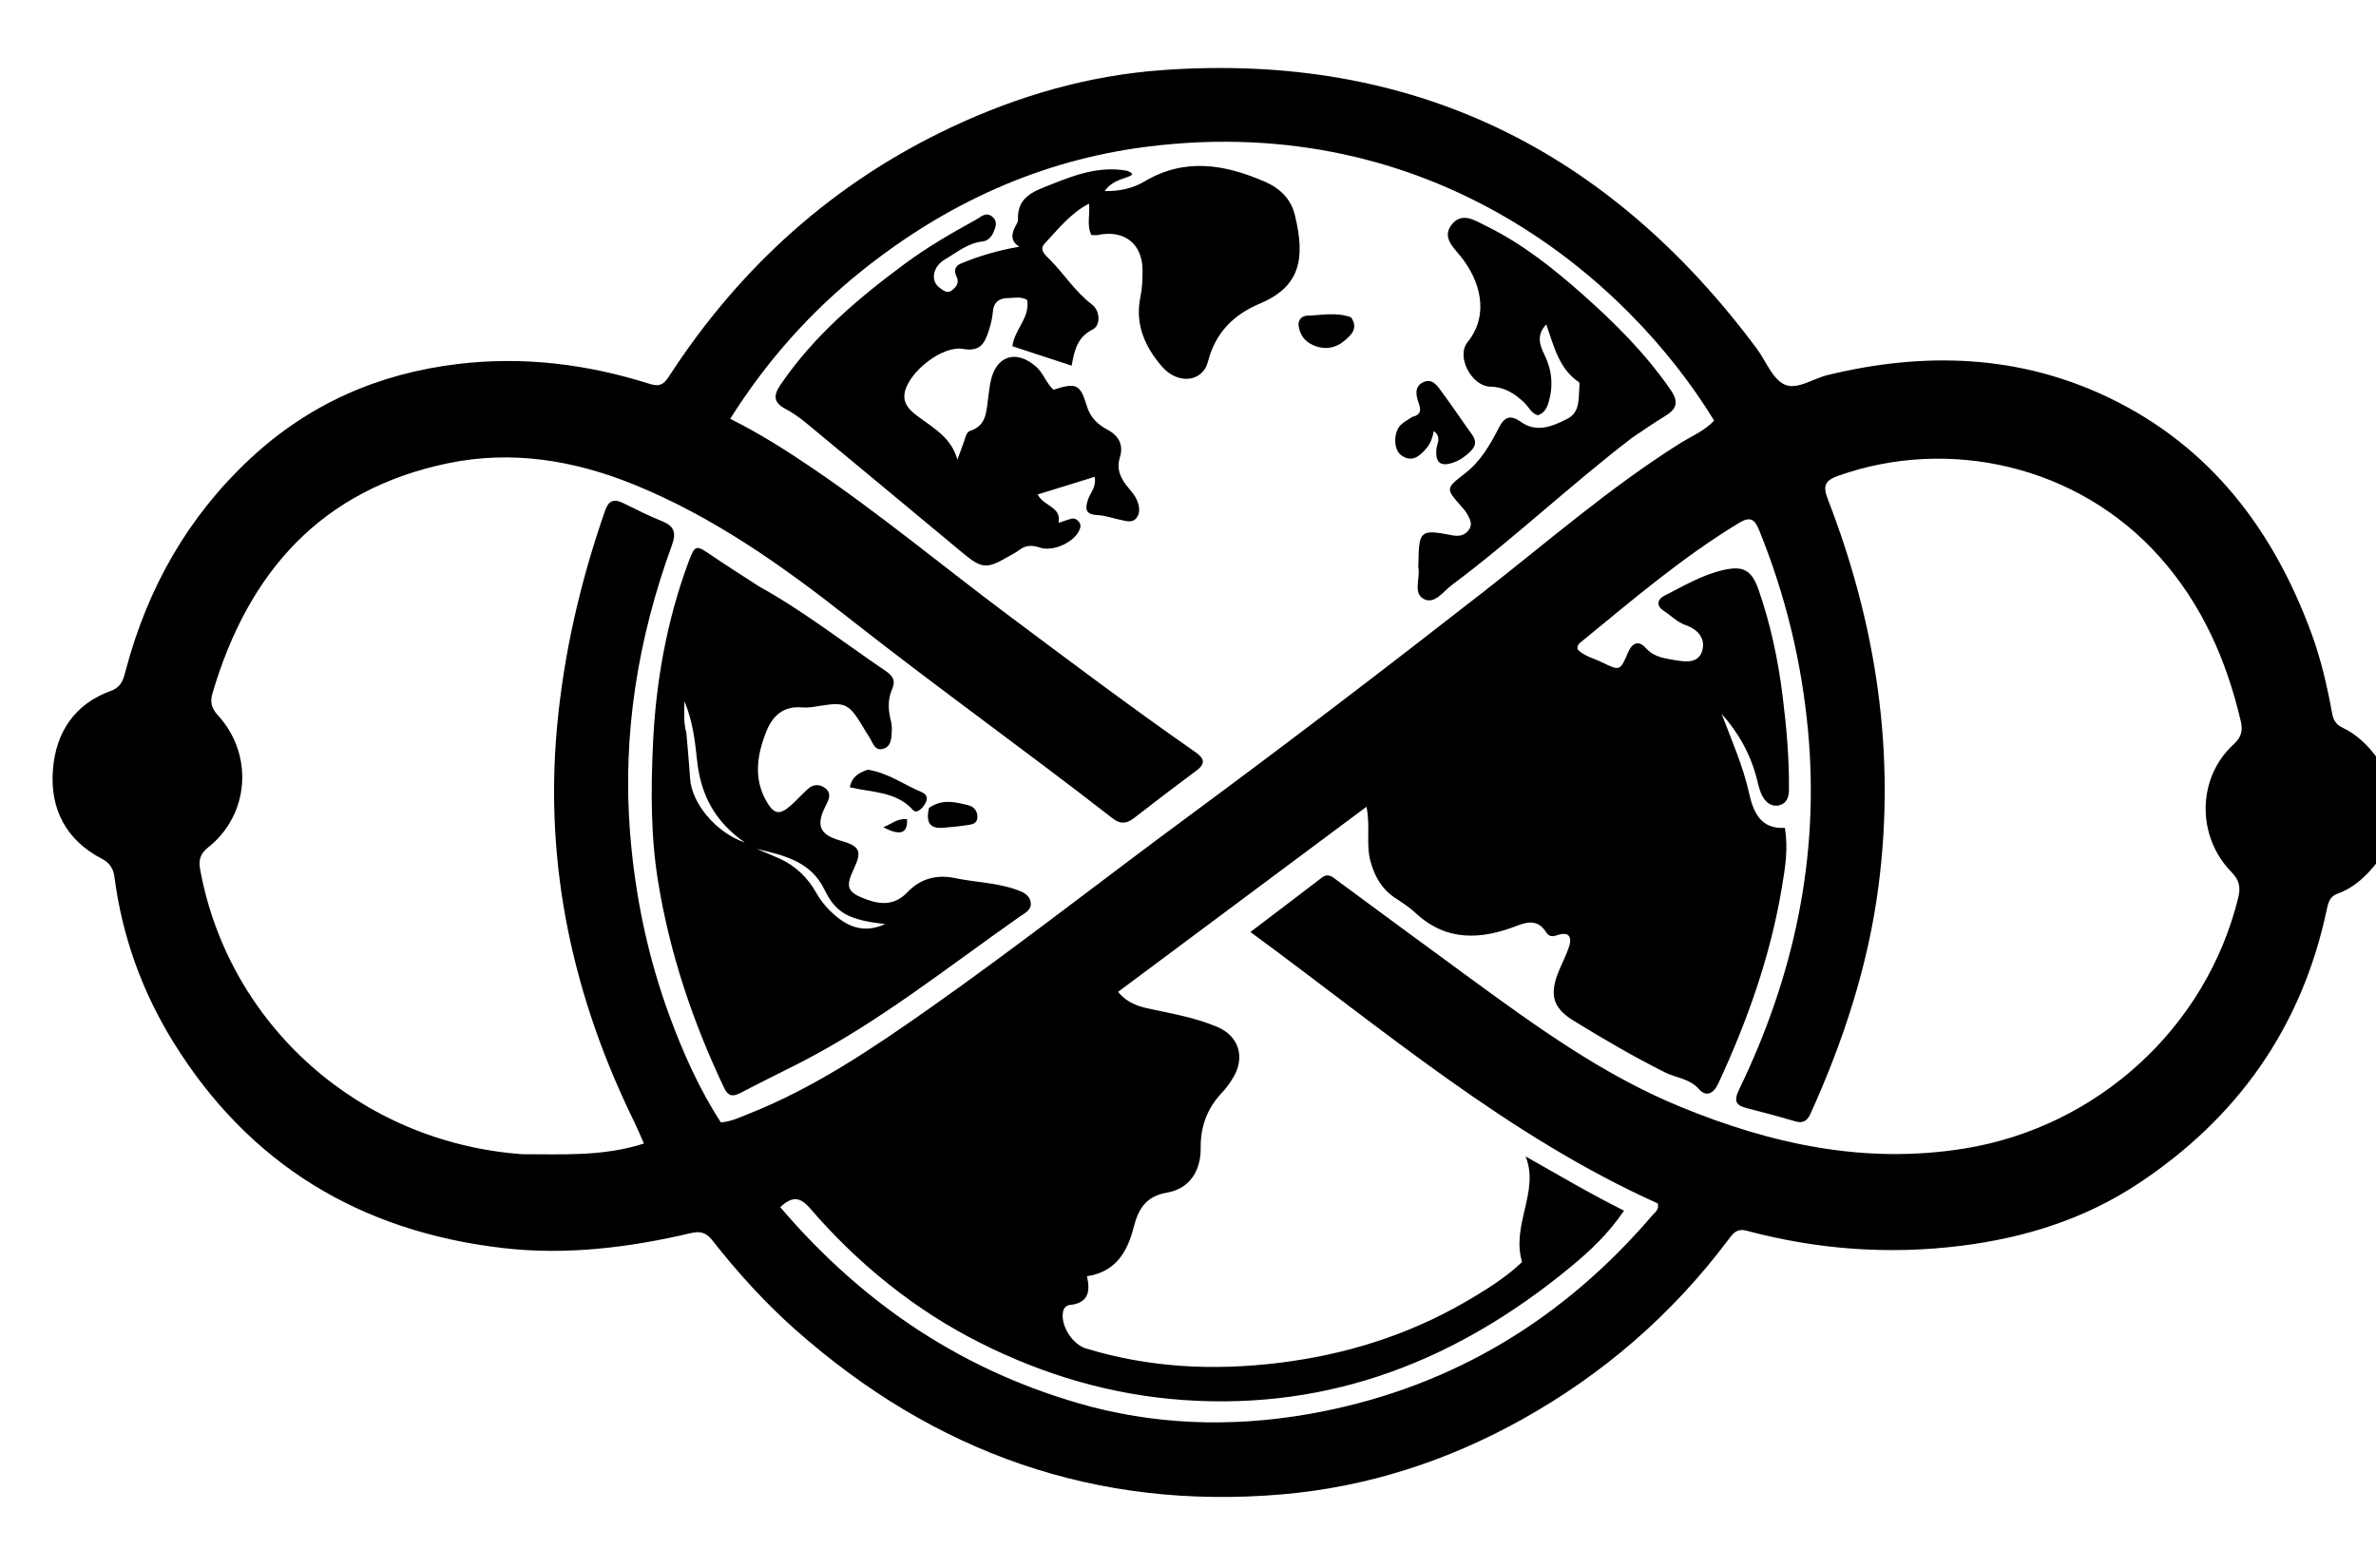 <svg version="1.1" id="Layer_1" xmlns="http://www.w3.org/2000/svg" xmlns:xlink="http://www.w3.org/1999/xlink" x="0px" y="0px"
	 width="100%" viewBox="0 0 800 528" enable-background="new 0 0 800 528" xml:space="preserve">
<path fill="#000000" opacity="1" stroke="none" 
	d="
M801,289.531 
	C797.151,294.694 792.836,298.84 787.008,300.95 
	C784.297,301.931 783.877,304.16 783.394,306.436 
	C774.999,345.922 753.412,376.429 719.965,398.556 
	C701.909,410.5 681.747,416.825 660.252,419.505 
	C635.817,422.551 611.826,420.757 588.129,414.433 
	C584.581,413.486 583.316,415.601 581.724,417.716 
	C562.913,442.706 539.773,462.744 512.483,477.962 
	C487.301,492.004 460.311,500.749 431.609,503.21 
	C368.993,508.579 314.558,489.211 267.726,447.669 
	C257.466,438.568 248.323,428.431 239.862,417.684 
	C237.79,415.051 235.851,414.474 232.638,415.228 
	C211.796,420.118 190.696,422.741 169.304,420.257 
	C121.385,414.691 83.868,392.165 58.324,350.852 
	C47.794,333.821 41.131,315.264 38.538,295.324 
	C38.184,292.601 37.068,290.621 34.287,289.173 
	C22.215,282.884 16.777,272.399 17.821,259.152 
	C18.809,246.618 25.078,237.071 37.36,232.628 
	C41.159,231.254 41.648,228.305 42.44,225.338 
	C49.788,197.82 63.305,173.971 84.234,154.455 
	C104.034,135.991 127.487,125.743 154.28,122.558 
	C176.307,119.94 197.721,122.613 218.727,129.257 
	C221.802,130.23 223.317,129.711 225.131,126.913 
	C249.073,89.984 280.585,61.492 320.528,42.746 
	C342.97,32.213 366.546,25.385 391.39,23.603 
	C475.559,17.563 541.573,50.341 591.502,117.388 
	C594.578,121.519 596.691,127.459 600.768,129.448 
	C604.928,131.476 610.437,127.483 615.391,126.282 
	C647.936,118.389 679.918,119.347 710.356,134.059 
	C744.255,150.444 765.41,178.361 778.221,213.14 
	C781.445,221.894 783.549,230.96 785.208,240.11 
	C785.651,242.551 786.557,243.994 788.718,245.023 
	C793.649,247.374 797.437,251.079 800.78,255.752 
	C801,267.021 801,278.042 801,289.531 
M175.727,388.659 
	C189.369,388.642 203.102,389.497 216.81,385.067 
	C215.545,382.216 214.677,380.067 213.659,377.991 
	C193.076,336.049 183.292,292.059 187.522,245.161 
	C189.793,219.993 195.456,195.702 203.736,171.919 
	C204.909,168.548 206.719,167.888 209.782,169.383 
	C214.121,171.501 218.43,173.722 222.91,175.502 
	C227.098,177.167 227.736,179.453 226.216,183.627 
	C214.818,214.931 209.507,247.103 212.152,280.523 
	C213.828,301.707 218.124,322.237 225.437,342.135 
	C230.03,354.632 235.475,366.754 242.694,377.95 
	C246.208,377.684 249.062,376.259 251.98,375.105 
	C274.014,366.393 293.487,353.254 312.714,339.736 
	C342.282,318.945 370.71,296.612 399.785,275.154 
	C433.425,250.327 466.644,224.952 499.59,199.211 
	C521.232,182.301 541.996,164.223 565.308,149.507 
	C569.315,146.977 573.847,145.148 577.161,141.632 
	C547.926,93.836 482.267,37.247 386.179,49.404 
	C350.226,53.952 318.488,68.563 290.338,91.053 
	C272.841,105.032 258.121,121.586 245.855,141.024 
	C255.921,146.046 264.751,151.684 273.42,157.556 
	C296.192,172.983 317.337,190.588 339.344,207.04 
	C360.02,222.496 380.642,238.029 401.828,252.79 
	C404.516,254.663 406.873,256.497 402.813,259.508 
	C395.722,264.765 388.707,270.127 381.734,275.54 
	C379.255,277.464 377.159,277.547 374.598,275.552 
	C345.291,252.728 315.038,231.154 285.854,208.161 
	C263.438,190.5 240.206,174.045 213.536,163.196 
	C193.38,154.997 172.492,151.54 151.017,155.958 
	C108.129,164.782 83.512,192.727 71.537,233.471 
	C70.656,236.468 71.217,238.521 73.451,240.966 
	C85.453,254.1 83.969,274.32 70.158,285.288 
	C67.315,287.545 66.816,289.655 67.402,292.852 
	C77.008,345.198 121.177,384.632 175.727,388.659 
M367.537,473.75 
	C393.287,480.39 419.291,480.443 445.161,475.318 
	C489.909,466.452 526.749,443.834 556.342,409.25 
	C557.267,408.169 558.722,407.284 558.159,405.235 
	C507.674,382.519 465.856,346.728 421.011,313.836 
	C429.711,307.225 437.401,301.43 445.03,295.555 
	C447.257,293.839 448.652,295.32 450.272,296.514 
	C465.022,307.383 479.761,318.266 494.556,329.073 
	C517.034,345.491 539.531,361.873 565.524,372.581 
	C596.308,385.263 627.83,392.152 661.372,386.758 
	C706.066,379.57 742.833,346.146 753.589,302.383 
	C754.459,298.845 754.1,296.488 751.327,293.651 
	C739.476,281.527 739.799,261.853 752.033,250.671 
	C754.754,248.184 755.185,245.91 754.473,242.865 
	C749.66,222.288 741.36,203.441 727.131,187.499 
	C699.49,156.53 655.997,147.074 618.965,160.202 
	C614.493,161.787 613.654,163.525 615.437,168.128 
	C631.748,210.233 638.368,253.626 632.452,298.695 
	C628.953,325.347 620.678,350.485 609.68,374.86 
	C608.518,377.436 607.143,378.407 604.298,377.552 
	C598.887,375.925 593.411,374.505 587.938,373.093 
	C584.198,372.128 583.845,370.421 585.521,366.957 
	C604.014,328.751 612.72,288.672 608.769,246.08 
	C606.603,222.716 601.125,200.264 592.312,178.554 
	C590.772,174.759 589.312,173.795 585.441,176.14 
	C566.543,187.589 549.821,201.883 532.802,215.799 
	C531.948,216.498 530.819,217.16 531.219,218.752 
	C533.47,220.99 536.661,221.682 539.469,223.057 
	C545.402,225.962 545.509,225.934 548.132,219.764 
	C549.548,216.434 551.735,215.515 554.134,218.204 
	C557.026,221.445 560.808,221.739 564.513,222.375 
	C568.046,222.982 572.143,223.233 573.218,218.841 
	C574.227,214.719 571.406,211.829 567.669,210.547 
	C564.687,209.525 562.678,207.278 560.171,205.691 
	C557.796,204.188 557.771,201.962 560.385,200.62 
	C566.743,197.356 572.953,193.671 580,192.005 
	C587.011,190.347 589.805,191.949 592.154,198.719 
	C596.144,210.22 598.667,222.087 600.175,234.123 
	C601.496,244.668 602.452,255.274 602.341,265.938 
	C602.316,268.345 601.677,270.386 599.3,271.1 
	C596.699,271.881 594.689,270.371 593.5,268.252 
	C592.548,266.555 592.082,264.549 591.61,262.628 
	C589.537,254.195 585.457,246.862 579.672,240.385 
	C583.015,249.226 586.858,257.835 588.915,267.083 
	C590.368,273.618 592.896,279.269 600.952,278.77 
	C602.163,285.852 601.034,292.329 599.983,298.662 
	C596.146,321.782 588.393,343.68 578.529,364.893 
	C576.861,368.481 574.331,369.338 572.112,366.815 
	C568.881,363.142 564.365,362.999 560.541,361.08 
	C549.956,355.768 539.739,349.817 529.674,343.601 
	C523.043,339.507 521.686,335.123 524.565,327.706 
	C525.769,324.604 527.409,321.651 528.386,318.487 
	C529.249,315.688 528.319,313.701 524.834,314.762 
	C523.148,315.275 521.761,315.801 520.532,313.845 
	C518.125,310.011 514.889,310.122 510.967,311.659 
	C498.794,316.429 487.025,317.178 476.558,307.375 
	C474.506,305.454 472.075,303.912 469.717,302.35 
	C465.31,299.432 462.947,295.32 461.511,290.283 
	C459.843,284.432 461.468,278.416 460.097,271.663 
	C431.951,292.639 404.29,313.252 376.447,334.001 
	C379.495,337.685 383.098,338.832 386.853,339.647 
	C394.649,341.34 402.56,342.673 409.939,345.832 
	C416.977,348.844 419.221,355.693 415.487,362.379 
	C414.359,364.397 412.957,366.33 411.373,368.012 
	C406.431,373.264 404.191,379.364 404.268,386.604 
	C404.352,394.381 400.416,400.309 392.97,401.584 
	C385.577,402.851 383.217,407.347 381.627,413.536 
	C379.533,421.692 375.557,428.314 365.955,429.769 
	C367.269,435.059 366.269,438.831 360.212,439.428 
	C359.045,439.543 358.161,440.429 357.913,441.762 
	C357.069,446.304 360.993,452.658 365.626,454.069 
	C386.961,460.566 408.633,461.626 430.724,458.907 
	C452.84,456.185 473.621,449.749 492.924,438.662 
	C500.109,434.536 507.131,430.106 512.477,424.974 
	C508.765,412.345 518.43,401.267 513.676,389.401 
	C524.941,395.782 535.464,401.999 546.799,407.663 
	C541.645,415.347 535.381,421.226 528.715,426.719 
	C490.912,457.862 448.328,474.898 398.56,471.443 
	C374.254,469.756 351.359,462.958 329.872,452.11 
	C307.839,440.986 288.793,425.519 272.629,406.759 
	C269.334,402.934 266.587,402.839 262.713,406.496 
	C290.737,439.331 324.897,462.358 367.537,473.75 
z"/>
<path fill="#000000" opacity="1" stroke="none" 
	d="
M255.522,197.436 
	C270.733,205.879 284.115,216.399 298.168,225.917 
	C300.537,227.521 301.678,229.127 300.369,232.075 
	C298.91,235.364 299.014,238.862 299.875,242.35 
	C300.15,243.467 300.34,244.653 300.282,245.792 
	C300.158,248.269 300.237,251.278 297.419,252.134 
	C294.4,253.053 293.849,249.848 292.593,248.046 
	C291.738,246.818 291.018,245.497 290.239,244.217 
	C285.814,236.943 284.405,236.325 276.016,237.701 
	C274.056,238.022 272.028,238.382 270.077,238.211 
	C263.669,237.65 260.042,241.127 257.935,246.521 
	C254.877,254.35 253.636,262.291 258.201,270.066 
	C260.617,274.179 262.535,274.489 266.114,271.351 
	C268.114,269.598 269.909,267.614 271.855,265.798 
	C273.676,264.098 275.796,263.886 277.771,265.351 
	C280.02,267.02 279.208,269.008 278.123,271.106 
	C274.575,277.966 275.901,281.06 283.083,283.099 
	C289.549,284.935 290.309,286.608 287.439,292.682 
	C284.508,298.885 285.36,300.537 291.872,302.916 
	C297.038,304.803 301.518,304.651 305.538,300.438 
	C309.909,295.857 315.382,294.398 321.511,295.679 
	C328.314,297.102 335.366,297.202 341.992,299.501 
	C344.2,300.267 346.614,301.199 347.031,303.836 
	C347.444,306.454 345.047,307.461 343.327,308.666 
	C319.085,325.656 295.914,344.262 269.406,357.842 
	C262.739,361.256 255.996,364.522 249.363,368 
	C246.815,369.336 245.201,369.246 243.841,366.383 
	C233.298,344.194 225.528,321.162 221.576,296.837 
	C219.074,281.445 219.149,265.966 219.859,250.553 
	C220.816,229.755 224.436,209.295 231.668,189.655 
	C234.038,183.216 234.279,183.406 239.745,187.135 
	C244.831,190.605 250.053,193.878 255.522,197.436 
M231.102,246.831 
	C231.527,251.939 232.028,257.042 232.358,262.156 
	C232.899,270.54 241.118,280.414 250.819,283.715 
	C240.399,276.521 235.934,267.274 234.727,256.245 
	C234.016,249.74 233.367,243.219 230.46,236.136 
	C230.322,240.116 230.132,243.052 231.102,246.831 
M262.325,289.044 
	C267.8,291.523 271.904,295.422 274.859,300.675 
	C276.656,303.868 279.122,306.637 281.983,308.92 
	C286.662,312.654 291.797,314.022 298.046,311.15 
	C285.896,309.832 281.439,307.488 277.643,299.64 
	C272.988,290.013 263.911,287.998 254.826,285.862 
	C257.105,286.81 259.384,287.758 262.325,289.044 
z"/>
<path fill="#000000" opacity="1" stroke="none" 
	d="
M379.418,57.487 
	C382.31,58.533 381.078,59.103 379.484,59.663 
	C376.84,60.591 374.075,61.321 371.913,64.349 
	C377.009,64.444 381.487,63.392 385.322,61.112 
	C398.976,52.993 412.413,55.341 425.94,61.214 
	C430.984,63.403 434.651,67.01 435.957,72.317 
	C439.582,87.044 437.803,96.49 424.308,102.175 
	C415.374,105.939 409.247,111.951 406.721,121.788 
	C404.95,128.687 396.625,129.596 391.281,123.478 
	C385.515,116.875 382.072,109.132 383.969,100.054 
	C384.594,97.064 384.686,94.116 384.695,91.133 
	C384.724,82.104 378.584,77.259 369.614,79.13 
	C368.989,79.261 368.314,79.147 367.481,79.147 
	C365.831,75.886 367.046,72.371 366.689,68.562 
	C360.306,71.87 356.258,77.247 351.746,82.005 
	C349.71,84.153 352.05,85.956 353.518,87.438 
	C358.373,92.343 362.036,98.292 367.698,102.558 
	C370.362,104.565 370.709,109.521 367.933,110.926 
	C362.829,113.51 361.761,117.725 360.842,123.129 
	C353.961,120.876 347.594,118.791 340.874,116.591 
	C341.529,110.982 346.86,107.029 345.858,101.017 
	C343.808,99.753 341.437,100.328 339.189,100.385 
	C336.362,100.458 334.566,101.772 334.306,104.921 
	C334.13,107.053 333.63,109.202 332.959,111.239 
	C331.614,115.318 330.267,118.556 324.303,117.502 
	C317.274,116.259 306.19,125.122 304.659,131.972 
	C303.774,135.931 306.432,138.268 309.086,140.238 
	C314.398,144.181 320.36,147.442 322.345,154.78 
	C323.131,152.65 323.958,150.533 324.69,148.385 
	C325.123,147.114 325.383,145.495 326.678,145.075 
	C332.205,143.282 332.084,138.541 332.699,134.135 
	C332.975,132.164 333.163,130.17 333.594,128.232 
	C335.484,119.718 342.153,117.666 348.774,123.399 
	C351.345,125.625 352.265,129.055 354.706,131.237 
	C362.352,128.767 363.714,129.298 365.969,136.805 
	C367.144,140.719 369.749,143.027 373.016,144.771 
	C376.872,146.828 378.287,150.048 377.087,153.926 
	C375.743,158.271 377.478,161.309 380.015,164.37 
	C381.072,165.644 382.221,166.959 382.83,168.457 
	C383.644,170.462 384.072,172.832 382.484,174.614 
	C381.101,176.166 379.057,175.413 377.28,175.053 
	C374.679,174.526 372.109,173.567 369.496,173.45 
	C365.376,173.265 365.307,171.279 366.346,168.166 
	C367.109,165.878 369.245,164.028 368.56,160.566 
	C362.174,162.544 355.967,164.466 349.369,166.51 
	C351.593,170.661 357.427,170.545 356.422,176.061 
	C358.121,175.505 359.336,175.077 360.569,174.714 
	C361.65,174.395 362.525,174.813 363.222,175.641 
	C364.121,176.708 363.818,177.753 363.244,178.874 
	C361.219,182.829 354.385,185.864 350.059,184.375 
	C347.442,183.474 345.254,183.575 343.062,185.282 
	C342.019,186.093 340.79,186.667 339.639,187.338 
	C332.195,191.678 330.632,191.579 324.088,186.147 
	C306.655,171.677 289.257,157.166 271.795,142.734 
	C269.494,140.832 267.031,139.031 264.401,137.645 
	C260.365,135.517 260.412,133.088 262.758,129.631 
	C273.98,113.097 288.938,100.429 304.811,88.706 
	C312.329,83.155 320.417,78.486 328.593,73.985 
	C330.235,73.082 331.882,71.266 334.013,72.881 
	C335.156,73.746 335.577,75.145 335.144,76.495 
	C334.423,78.742 333.437,81.022 330.707,81.326 
	C325.826,81.87 322.183,85.015 318.221,87.314 
	C313.981,89.774 313.284,94.544 316.241,96.792 
	C317.509,97.756 318.938,99.087 320.689,97.628 
	C322.027,96.514 323.039,95.177 322.13,93.296 
	C321.183,91.335 321.333,89.66 323.502,88.754 
	C329.787,86.125 336.288,84.259 343.235,83.07 
	C340.457,81.47 340.333,79.008 341.871,76.233 
	C342.272,75.511 342.797,74.68 342.762,73.922 
	C342.399,66.046 348.587,64.256 354.003,62.081 
	C362.022,58.86 370.173,55.861 379.418,57.487 
z"/>
<path fill="#000000" opacity="1" stroke="none" 
	d="
M549.441,147.467 
	C528.531,163.511 509.632,181.451 488.804,197.023 
	C485.983,199.132 483.106,203.478 479.561,201.789 
	C475.621,199.911 478.22,194.865 477.584,191.264 
	C477.47,190.619 477.58,189.934 477.59,189.268 
	C477.751,178.687 478.315,178.179 488.82,180.225 
	C491.221,180.693 493.178,180.369 494.581,178.409 
	C495.989,176.441 494.849,174.578 493.849,172.843 
	C493.355,171.988 492.666,171.234 492.006,170.487 
	C486.776,164.566 486.702,164.479 493.194,159.474 
	C498.527,155.363 501.746,149.756 504.706,143.959 
	C506.563,140.323 508.591,139.566 512.137,142.091 
	C517.413,145.848 522.721,143.543 527.647,141.062 
	C532.168,138.785 531.439,134.097 531.79,130.021 
	C531.829,129.569 531.858,128.85 531.605,128.679 
	C524.855,124.12 523.237,116.599 520.634,109.254 
	C517.253,112.75 518.393,116.158 520.004,119.429 
	C522.554,124.608 523.046,129.847 521.436,135.408 
	C520.83,137.497 519.931,139.035 517.837,139.851 
	C515.556,139.203 514.71,136.982 513.186,135.535 
	C509.951,132.466 506.522,130.299 501.773,130.197 
	C495.534,130.064 490.196,120.139 494.118,115.251 
	C501.775,105.708 498.14,94.249 491.878,86.421 
	C489.315,83.216 485.384,79.899 488.848,75.555 
	C492.302,71.224 496.784,74.336 500.243,76.023 
	C512.46,81.981 523.052,90.413 533.154,99.383 
	C544.004,109.017 554.225,119.254 562.522,131.314 
	C565.393,135.488 564.455,137.797 560.588,140.133 
	C556.885,142.37 553.336,144.862 549.441,147.467 
z"/>
<path fill="#000000" opacity="1" stroke="none" 
	d="
M475.429,140.429 
	C478.496,139.692 478.489,138.083 477.703,135.812 
	C476.823,133.271 476.045,130.267 479.123,128.747 
	C482.311,127.172 484.001,129.998 485.536,132.072 
	C488.998,136.749 492.211,141.61 495.625,146.324 
	C497.183,148.475 496.953,150.2 495.098,152.017 
	C493.398,153.683 491.522,155.007 489.284,155.775 
	C485.05,157.228 483.303,155.818 483.622,151.382 
	C483.763,149.41 485.528,147.258 482.768,145.145 
	C482.325,147.415 481.655,149.369 480.245,151.001 
	C477.887,153.727 475.317,155.869 471.755,153.268 
	C469.186,151.393 469.125,145.781 471.501,143.217 
	C472.492,142.147 473.896,141.46 475.429,140.429 
z"/>
<path fill="#000000" opacity="1" stroke="none" 
	d="
M454.884,106.839 
	C457.486,110.54 454.921,112.812 452.788,114.645 
	C449.715,117.287 445.972,117.954 442.055,116.19 
	C439.22,114.913 437.63,112.636 437.236,109.678 
	C436.979,107.746 438.362,106.336 440.164,106.293 
	C444.942,106.179 449.769,105.01 454.884,106.839 
z"/>
<path fill="#000000" opacity="1" stroke="none" 
	d="
M292.205,259.175 
	C299.113,260.28 304.419,264.296 310.386,266.769 
	C312.389,267.6 312.429,269.207 311.348,270.878 
	C310.404,272.337 308.612,274.12 307.387,272.753 
	C301.701,266.41 293.615,266.918 286.145,265.095 
	C286.841,261.555 289.142,260.195 292.205,259.175 
z"/>
<path fill="#000000" opacity="1" stroke="none" 
	d="
M312.807,272.034 
	C317.337,268.89 321.854,270.1 326.237,271.215 
	C328.013,271.666 329.282,273.336 329.086,275.399 
	C328.878,277.585 326.908,277.648 325.339,277.888 
	C322.74,278.286 320.113,278.535 317.49,278.744 
	C313.172,279.087 311.607,277.019 312.807,272.034 
z"/>
<path fill="#000000" opacity="1" stroke="none" 
	d="
M305.398,275.877 
	C305.661,280.659 303.059,281.572 297.404,278.53 
	C300.16,277.534 302.111,275.467 305.398,275.877 
z"/>
</svg>
